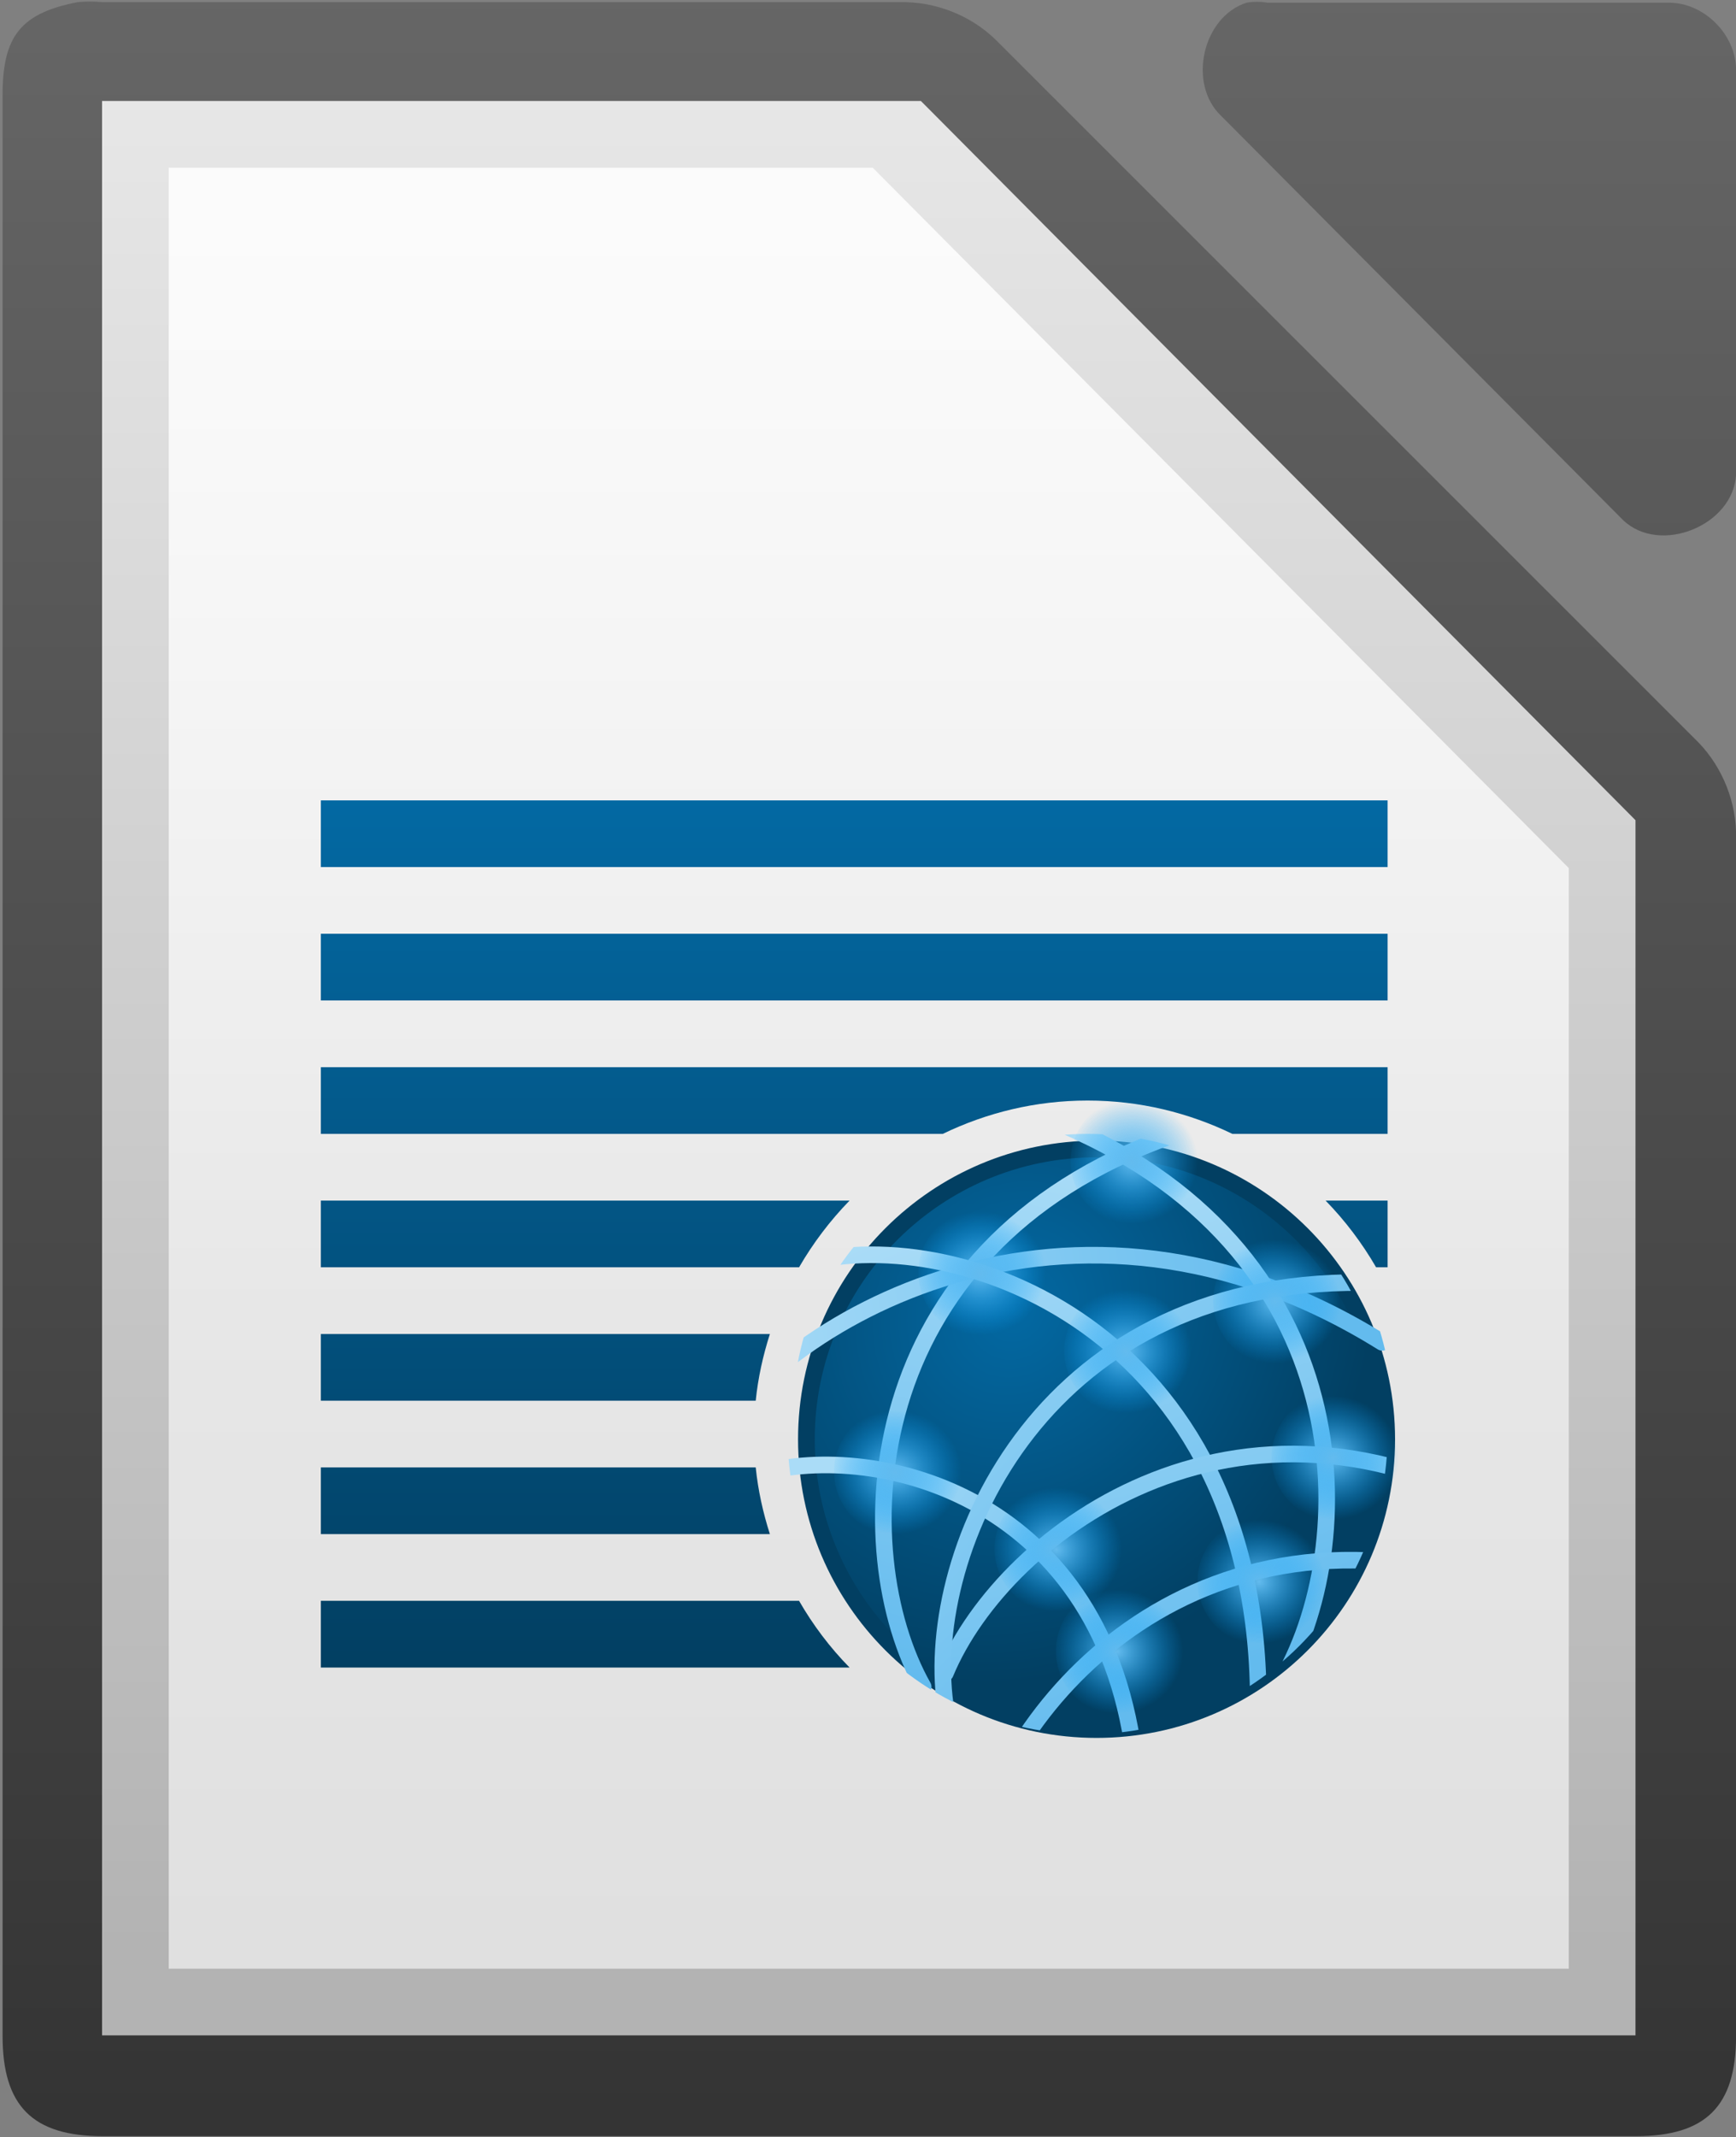 <?xml version="1.0" encoding="UTF-8" standalone="no"?>
<!DOCTYPE svg PUBLIC "-//W3C//DTD SVG 1.1//EN" "http://www.w3.org/Graphics/SVG/1.1/DTD/svg11.dtd">
<svg width="100%" height="100%" viewBox="0 0 434 534" version="1.1" xmlns="http://www.w3.org/2000/svg" xmlns:xlink="http://www.w3.org/1999/xlink" xml:space="preserve" xmlns:serif="http://www.serif.com/" style="fill-rule:evenodd;clip-rule:evenodd;">
    <rect x="0" y="0" width="434" height="534" fill="#808080" stroke="none"/>
    <g transform="matrix(1,0,0,1,-7928,-3038)">
        <g>
            <g id="use6696" transform="matrix(4.167,0,0,4.167,8141.03,7899.37)">
                <g id="g25513" transform="matrix(8,0,0,7.997,-938.968,-8974.56)">
                    <path id="path25515" d="M111.562,976.373C111.104,976.461 110.992,976.657 111,977.123L111,991.625C111,992.149 111.226,992.375 111.75,992.375L123.25,992.375C123.774,992.375 124,992.149 124,991.625L124,982.644C124.006,982.38 123.902,982.115 123.719,981.925L118.448,976.655C118.259,976.471 117.994,976.367 117.73,976.373L111.75,976.373C111.688,976.367 111.625,976.367 111.562,976.373Z" style="fill:url(#_Linear1);fill-rule:nonzero;"/>
                    <path id="path25517" d="M120.329,976.377C119.997,976.483 119.885,976.99 120.141,977.228L123.153,980.257C123.431,980.522 123.986,980.295 124,979.91L124,976.881C124,976.617 123.761,976.377 123.498,976.377L120.486,976.377C120.434,976.368 120.381,976.368 120.329,976.377Z" style="fill:url(#_Linear2);fill-rule:nonzero;"/>
                </g>
                <path id="path25519" d="M-45,-1160.58L-45,-1044.58L46.999,-1044.58L46.999,-1117.45L46.374,-1118.08L4.624,-1160.08L4.124,-1160.58L-45,-1160.58Z" style="fill:url(#_Linear3);fill-rule:nonzero;"/>
                <path id="path25521" d="M-41,-1156.58L1.234,-1156.58L42.997,-1114.58L42.997,-1048.58L-41,-1048.58L-41,-1156.58Z" style="fill:url(#_Linear4);fill-rule:nonzero;"/>
            </g>
            <g id="g11472" transform="matrix(4.167,0,0,4.167,1595.2,7899.37)">
                <path id="rect7807" d="M1539,-1118.64L1539,-1114.64L1603,-1114.64L1603,-1118.64L1539,-1118.64ZM1539,-1110.64L1539,-1106.64L1603,-1106.64L1603,-1110.64L1539,-1110.64ZM1539,-1102.64L1539,-1098.64L1576.31,-1098.64C1578.94,-1099.91 1581.88,-1100.64 1585,-1100.64C1588.12,-1100.64 1591.06,-1099.91 1593.69,-1098.64L1603,-1098.64L1603,-1102.64L1539,-1102.64ZM1539,-1094.64L1539,-1090.64L1567.69,-1090.64C1568.53,-1092.09 1569.55,-1093.44 1570.72,-1094.64L1539,-1094.64ZM1599.28,-1094.64C1600.45,-1093.44 1601.47,-1092.09 1602.31,-1090.64L1603,-1090.64L1603,-1094.64L1599.28,-1094.64ZM1539,-1086.64L1539,-1082.64L1565.09,-1082.64C1565.23,-1084.02 1565.53,-1085.36 1565.94,-1086.64L1539,-1086.64ZM1539,-1078.64L1539,-1074.64L1565.94,-1074.64C1565.53,-1075.92 1565.23,-1077.26 1565.09,-1078.64L1539,-1078.64ZM1539,-1070.64L1539,-1066.64L1570.72,-1066.64C1569.55,-1067.83 1568.53,-1069.18 1567.69,-1070.64L1539,-1070.64Z" style="fill:url(#_Linear5);fill-rule:nonzero;"/>
                <g id="path8828" transform="matrix(1.055,0,0,1.055,335.891,-1792.98)">
                    <clipPath id="_clip6">
                        <path d="M1201.57,675.5C1201.57,684.864 1193.86,692.569 1184.5,692.569C1175.14,692.569 1167.43,684.864 1167.43,675.5C1167.43,666.136 1175.14,658.431 1184.5,658.431C1193.86,658.431 1201.57,666.136 1201.57,675.5Z"/>
                    </clipPath>
                    <g clip-path="url(#_clip6)">
                        <path d="M1201,675.5C1201,684.613 1193.61,692 1184.5,692C1175.39,692 1168,684.613 1168,675.5C1168,666.387 1175.39,659 1184.5,659C1193.61,659 1201,666.387 1201,675.5Z" style="fill:url(#_Radial7);fill-rule:nonzero;stroke:rgb(2,63,98);stroke-width:0.95px;"/>
                    </g>
                </g>
                <g id="path8842" transform="matrix(1.2,0,0,1.2,-2091.8,220.928)">
                    <clipPath id="_clip8">
                        <path d="M3079,-1084.64C3079,-1076.41 3072.23,-1069.64 3064,-1069.64C3055.77,-1069.64 3049,-1076.41 3049,-1084.64C3049,-1092.87 3055.77,-1099.64 3064,-1099.64C3072.23,-1099.64 3079,-1092.87 3079,-1084.64Z"/>
                    </clipPath>
                    <g clip-path="url(#_clip8)">
                        <path d="M3068.18,-1099.54C3052.36,-1093.96 3051.99,-1078.72 3055.78,-1072.01" style="fill:none;fill-rule:nonzero;stroke:url(#_Linear9);stroke-width:0.83px;stroke-linecap:round;"/>
                    </g>
                </g>
                <g id="path8858" transform="matrix(1.2,0,0,1.2,-2091.49,219.928)">
                    <clipPath id="_clip10">
                        <path d="M3079,-1084.64C3079,-1076.41 3072.23,-1069.64 3064,-1069.64C3055.77,-1069.64 3049,-1076.41 3049,-1084.64C3049,-1092.87 3055.77,-1099.64 3064,-1099.64C3072.23,-1099.64 3079,-1092.87 3079,-1084.64Z"/>
                    </clipPath>
                    <g clip-path="url(#_clip10)">
                        <path d="M3078.47,-1088.39C3062.91,-1098.08 3048.2,-1089.56 3044.29,-1082.58" style="fill:none;fill-rule:nonzero;stroke:url(#_Linear11);stroke-width:0.83px;stroke-linecap:round;"/>
                    </g>
                </g>
                <g id="path8860" transform="matrix(1.2,0,0,1.2,-2091.8,220.928)">
                    <clipPath id="_clip12">
                        <path d="M3079,-1084.64C3079,-1076.41 3072.23,-1069.64 3064,-1069.64C3055.77,-1069.64 3049,-1076.41 3049,-1084.64C3049,-1092.87 3055.77,-1099.64 3064,-1099.64C3072.23,-1099.64 3079,-1092.87 3079,-1084.64Z"/>
                    </clipPath>
                    <g clip-path="url(#_clip12)">
                        <path d="M3066.22,-1069.31C3064.18,-1082.06 3052.63,-1084.44 3047.01,-1082.5" style="fill:none;fill-rule:nonzero;stroke:url(#_Linear13);stroke-width:0.83px;stroke-linecap:round;"/>
                    </g>
                </g>
                <g id="path8862" transform="matrix(1.2,0,0,1.2,-2091.8,220.928)">
                    <clipPath id="_clip14">
                        <path d="M3079,-1084.64C3079,-1076.41 3072.23,-1069.64 3064,-1069.64C3055.77,-1069.64 3049,-1076.41 3049,-1084.64C3049,-1092.87 3055.77,-1099.64 3064,-1099.64C3072.23,-1099.64 3079,-1092.87 3079,-1084.64Z"/>
                    </clipPath>
                    <g clip-path="url(#_clip14)">
                        <path d="M3062.76,-1100.09C3078.2,-1093.52 3077.6,-1078.29 3073.4,-1071.83" style="fill:none;fill-rule:nonzero;stroke:url(#_Linear15);stroke-width:0.83px;stroke-linecap:round;"/>
                    </g>
                </g>
                <g id="path8864" transform="matrix(1.2,0,0,1.2,-2091.8,220.928)">
                    <clipPath id="_clip16">
                        <path d="M3079,-1084.64C3079,-1076.41 3072.23,-1069.64 3064,-1069.64C3055.77,-1069.64 3049,-1076.41 3049,-1084.64C3049,-1092.87 3055.77,-1099.64 3064,-1099.64C3072.23,-1099.64 3079,-1092.87 3079,-1084.64Z"/>
                    </clipPath>
                    <g clip-path="url(#_clip16)">
                        <path d="M3072.41,-1068.24C3074.06,-1088.48 3059.02,-1094.99 3050.6,-1093.36" style="fill:none;fill-rule:nonzero;stroke:url(#_Linear17);stroke-width:0.83px;stroke-linecap:round;"/>
                    </g>
                </g>
                <g id="path8866" transform="matrix(1.2,0,0,1.2,-2091.8,220.928)">
                    <clipPath id="_clip18">
                        <path d="M3079,-1084.64C3079,-1076.41 3072.23,-1069.64 3064,-1069.64C3055.77,-1069.64 3049,-1076.41 3049,-1084.64C3049,-1092.87 3055.77,-1099.64 3064,-1099.64C3072.23,-1099.64 3079,-1092.87 3079,-1084.64Z"/>
                    </clipPath>
                    <g clip-path="url(#_clip18)">
                        <path d="M3085.01,-1076.95C3069.14,-1082.38 3059.4,-1070.65 3058.22,-1063.04" style="fill:none;fill-rule:nonzero;stroke:url(#_Linear19);stroke-width:0.83px;stroke-linecap:round;"/>
                    </g>
                </g>
                <g id="path8868" transform="matrix(1.2,0,0,1.2,-2091.8,220.928)">
                    <clipPath id="_clip20">
                        <path d="M3079,-1084.64C3079,-1076.41 3072.23,-1069.64 3064,-1069.64C3055.77,-1069.64 3049,-1076.41 3049,-1084.64C3049,-1092.87 3055.77,-1099.64 3064,-1099.64C3072.23,-1099.64 3079,-1092.87 3079,-1084.64Z"/>
                    </clipPath>
                    <g clip-path="url(#_clip20)">
                        <path d="M3086.22,-1079.86C3072.08,-1088.9 3059.84,-1079.81 3056.89,-1072.69" style="fill:none;fill-rule:nonzero;stroke:url(#_Linear21);stroke-width:0.83px;stroke-linecap:round;"/>
                    </g>
                </g>
                <g id="path8911" transform="matrix(1.2,0,0,1.2,-2091.8,220.928)">
                    <clipPath id="_clip22">
                        <path d="M3079,-1084.64C3079,-1076.41 3072.23,-1069.64 3064,-1069.64C3055.77,-1069.64 3049,-1076.41 3049,-1084.64C3049,-1092.87 3055.77,-1099.64 3064,-1099.64C3072.23,-1099.64 3079,-1092.87 3079,-1084.64Z"/>
                    </clipPath>
                    <g clip-path="url(#_clip22)">
                        <path d="M3078.52,-1092.19C3061.75,-1092.81 3055.82,-1078.77 3056.88,-1071.14" style="fill:none;fill-rule:nonzero;stroke:url(#_Linear23);stroke-width:0.83px;stroke-linecap:round;"/>
                    </g>
                </g>
                <g id="path8931" transform="matrix(2.57,0,0,2.57,-6587.72,-2783.76)">
                    <clipPath id="_clip24">
                        <path d="M3185.58,662.199C3185.58,664.987 3183.28,667.281 3180.49,667.281C3177.71,667.281 3175.41,664.987 3175.41,662.199C3175.41,659.411 3177.71,657.117 3180.49,657.117C3183.28,657.117 3185.58,659.411 3185.58,662.199Z"/>
                    </clipPath>
                    <g clip-path="url(#_clip24)">
                        <path d="M3182.5,660.75C3182.5,661.578 3181.83,662.25 3181,662.25C3180.17,662.25 3179.5,661.578 3179.5,660.75C3179.5,659.922 3180.17,659.25 3181,659.25C3181.83,659.25 3182.5,659.922 3182.5,660.75Z" style="fill:url(#_Radial25);fill-rule:nonzero;"/>
                    </g>
                </g>
                <g id="path9944" transform="matrix(2.57,0,0,2.57,-6587.34,-2795.14)">
                    <clipPath id="_clip26">
                        <path d="M3185.58,662.199C3185.58,664.987 3183.28,667.281 3180.49,667.281C3177.71,667.281 3175.41,664.987 3175.41,662.199C3175.41,659.411 3177.71,657.117 3180.49,657.117C3183.28,657.117 3185.58,659.411 3185.58,662.199Z"/>
                    </clipPath>
                    <g clip-path="url(#_clip26)">
                        <path d="M3182.5,660.75C3182.5,661.578 3181.83,662.25 3181,662.25C3180.17,662.25 3179.5,661.578 3179.5,660.75C3179.5,659.922 3180.17,659.25 3181,659.25C3181.83,659.25 3182.5,659.922 3182.5,660.75Z" style="fill:url(#_Radial27);fill-rule:nonzero;"/>
                    </g>
                </g>
                <g id="path9948" transform="matrix(2.57,0,0,2.57,-6596.47,-2788.45)">
                    <clipPath id="_clip28">
                        <path d="M3185.58,662.199C3185.58,664.987 3183.28,667.281 3180.49,667.281C3177.71,667.281 3175.41,664.987 3175.41,662.199C3175.41,659.411 3177.71,657.117 3180.49,657.117C3183.28,657.117 3185.58,659.411 3185.58,662.199Z"/>
                    </clipPath>
                    <g clip-path="url(#_clip28)">
                        <path d="M3182.5,660.75C3182.5,661.578 3181.83,662.25 3181,662.25C3180.17,662.25 3179.5,661.578 3179.5,660.75C3179.5,659.922 3180.17,659.25 3181,659.25C3181.83,659.25 3182.5,659.922 3182.5,660.75Z" style="fill:url(#_Radial29);fill-rule:nonzero;"/>
                    </g>
                </g>
                <g id="path9952" transform="matrix(2.57,0,0,2.57,-6601.53,-2776.51)">
                    <clipPath id="_clip30">
                        <path d="M3185.58,662.199C3185.58,664.987 3183.28,667.281 3180.49,667.281C3177.71,667.281 3175.41,664.987 3175.41,662.199C3175.41,659.411 3177.71,657.117 3180.49,657.117C3183.28,657.117 3185.58,659.411 3185.58,662.199Z"/>
                    </clipPath>
                    <g clip-path="url(#_clip30)">
                        <path d="M3182.5,660.75C3182.5,661.578 3181.83,662.25 3181,662.25C3180.17,662.25 3179.5,661.578 3179.5,660.75C3179.5,659.922 3180.17,659.25 3181,659.25C3181.83,659.25 3182.5,659.922 3182.5,660.75Z" style="fill:url(#_Radial31);fill-rule:nonzero;"/>
                    </g>
                </g>
                <g id="path9956" transform="matrix(2.57,0,0,2.57,-6591.9,-2771.89)">
                    <clipPath id="_clip32">
                        <path d="M3185.58,662.199C3185.58,664.987 3183.28,667.281 3180.49,667.281C3177.71,667.281 3175.41,664.987 3175.41,662.199C3175.41,659.411 3177.71,657.117 3180.49,657.117C3183.28,657.117 3185.58,659.411 3185.58,662.199Z"/>
                    </clipPath>
                    <g clip-path="url(#_clip32)">
                        <path d="M3182.5,660.75C3182.5,661.578 3181.83,662.25 3181,662.25C3180.17,662.25 3179.5,661.578 3179.5,660.75C3179.5,659.922 3180.17,659.25 3181,659.25C3181.83,659.25 3182.5,659.922 3182.5,660.75Z" style="fill:url(#_Radial33);fill-rule:nonzero;"/>
                    </g>
                </g>
                <g id="path9960" transform="matrix(2.57,0,0,2.57,-6588.22,-2765.76)">
                    <clipPath id="_clip34">
                        <path d="M3185.58,662.199C3185.58,664.987 3183.28,667.281 3180.49,667.281C3177.71,667.281 3175.41,664.987 3175.41,662.199C3175.41,659.411 3177.71,657.117 3180.49,657.117C3183.28,657.117 3185.58,659.411 3185.58,662.199Z"/>
                    </clipPath>
                    <g clip-path="url(#_clip34)">
                        <path d="M3182.5,660.75C3182.5,661.578 3181.83,662.25 3181,662.25C3180.17,662.25 3179.5,661.578 3179.5,660.75C3179.5,659.922 3180.17,659.25 3181,659.25C3181.83,659.25 3182.5,659.922 3182.5,660.75Z" style="fill:url(#_Radial35);fill-rule:nonzero;"/>
                    </g>
                </g>
                <g id="path9964" transform="matrix(2.57,0,0,2.57,-6579.72,-2769.95)">
                    <clipPath id="_clip36">
                        <path d="M3185.58,662.199C3185.58,664.987 3183.28,667.281 3180.49,667.281C3177.71,667.281 3175.41,664.987 3175.41,662.199C3175.41,659.411 3177.71,657.117 3180.49,657.117C3183.28,657.117 3185.58,659.411 3185.58,662.199Z"/>
                    </clipPath>
                    <g clip-path="url(#_clip36)">
                        <path d="M3182.5,660.75C3182.5,661.578 3181.83,662.25 3181,662.25C3180.17,662.25 3179.5,661.578 3179.5,660.75C3179.5,659.922 3180.17,659.25 3181,659.25C3181.83,659.25 3182.5,659.922 3182.5,660.75Z" style="fill:url(#_Radial37);fill-rule:nonzero;"/>
                    </g>
                </g>
                <g id="path9968" transform="matrix(2.57,0,0,2.57,-6578.78,-2786.76)">
                    <clipPath id="_clip38">
                        <path d="M3185.58,662.199C3185.58,664.987 3183.28,667.281 3180.49,667.281C3177.71,667.281 3175.41,664.987 3175.41,662.199C3175.41,659.411 3177.71,657.117 3180.49,657.117C3183.28,657.117 3185.58,659.411 3185.58,662.199Z"/>
                    </clipPath>
                    <g clip-path="url(#_clip38)">
                        <path d="M3182.5,660.75C3182.5,661.578 3181.83,662.25 3181,662.25C3180.17,662.25 3179.5,661.578 3179.5,660.75C3179.5,659.922 3180.17,659.25 3181,659.25C3181.83,659.25 3182.5,659.922 3182.5,660.75Z" style="fill:url(#_Radial39);fill-rule:nonzero;"/>
                    </g>
                </g>
                <g id="path9972" transform="matrix(2.57,0,0,2.57,-6575.28,-2777.39)">
                    <clipPath id="_clip40">
                        <path d="M3185.58,662.199C3185.58,664.987 3183.28,667.281 3180.49,667.281C3177.71,667.281 3175.41,664.987 3175.41,662.199C3175.41,659.411 3177.71,657.117 3180.49,657.117C3183.28,657.117 3185.58,659.411 3185.58,662.199Z"/>
                    </clipPath>
                    <g clip-path="url(#_clip40)">
                        <path d="M3182.5,660.75C3182.5,661.578 3181.83,662.25 3181,662.25C3180.17,662.25 3179.5,661.578 3179.5,660.75C3179.5,659.922 3180.17,659.25 3181,659.25C3181.83,659.25 3182.5,659.922 3182.5,660.75Z" style="fill:url(#_Radial41);fill-rule:nonzero;"/>
                    </g>
                </g>
            </g>
        </g>
    </g>
    <defs>
        <linearGradient id="_Linear1" x1="0" y1="0" x2="1" y2="0" gradientUnits="userSpaceOnUse" gradientTransform="matrix(9.82655e-16,16.048,-16.048,9.82655e-16,121.306,976.377)"><stop offset="0" style="stop-color:rgb(102,102,102);stop-opacity:1"/><stop offset="1" style="stop-color:rgb(51,51,51);stop-opacity:1"/></linearGradient>
        <linearGradient id="_Linear2" x1="0" y1="0" x2="1" y2="0" gradientUnits="userSpaceOnUse" gradientTransform="matrix(9.93774e-16,16.23,-16.23,9.93774e-16,109.913,976.3)"><stop offset="0" style="stop-color:rgb(102,102,102);stop-opacity:1"/><stop offset="1" style="stop-color:rgb(51,51,51);stop-opacity:1"/></linearGradient>
        <linearGradient id="_Linear3" x1="0" y1="0" x2="1" y2="0" gradientUnits="userSpaceOnUse" gradientTransform="matrix(0.601,-107.709,107.709,0.601,-35,-1050.64)"><stop offset="0" style="stop-color:rgb(179,179,179);stop-opacity:1"/><stop offset="1" style="stop-color:rgb(230,230,230);stop-opacity:1"/></linearGradient>
        <linearGradient id="_Linear4" x1="0" y1="0" x2="1" y2="0" gradientUnits="userSpaceOnUse" gradientTransform="matrix(3.95851e-15,-64.647,64.647,3.95851e-15,-38.75,-1089.93)"><stop offset="0" style="stop-color:white;stop-opacity:0.59"/><stop offset="1" style="stop-color:white;stop-opacity:0.86"/></linearGradient>
        <linearGradient id="_Linear5" x1="0" y1="0" x2="1" y2="0" gradientUnits="userSpaceOnUse" gradientTransform="matrix(3.19174e-15,52.125,-52.125,3.19174e-15,1539,-1118.76)"><stop offset="0" style="stop-color:rgb(3,105,163);stop-opacity:1"/><stop offset="1" style="stop-color:rgb(2,63,98);stop-opacity:1"/></linearGradient>
        <radialGradient id="_Radial7" cx="0" cy="0" r="1" gradientUnits="userSpaceOnUse" gradientTransform="matrix(16.148,11.511,-12.728,17.854,1179.83,668.213)"><stop offset="0" style="stop-color:rgb(3,105,163);stop-opacity:1"/><stop offset="1" style="stop-color:rgb(2,63,98);stop-opacity:1"/></radialGradient>
        <linearGradient id="_Linear9" x1="0" y1="0" x2="1" y2="0" gradientUnits="userSpaceOnUse" gradientTransform="matrix(5.46,-26.75,26.75,5.46,3054.22,-1072.65)"><stop offset="0" style="stop-color:rgb(99,187,238);stop-opacity:1"/><stop offset="1" style="stop-color:rgb(170,220,247);stop-opacity:1"/></linearGradient>
        <linearGradient id="_Linear11" x1="0" y1="0" x2="1" y2="0" gradientUnits="userSpaceOnUse" gradientTransform="matrix(-30.218,5.034,-5.034,-30.218,3075.51,-1089.98)"><stop offset="0" style="stop-color:rgb(99,187,238);stop-opacity:1"/><stop offset="1" style="stop-color:rgb(170,220,247);stop-opacity:1"/></linearGradient>
        <linearGradient id="_Linear13" x1="0" y1="0" x2="1" y2="0" gradientUnits="userSpaceOnUse" gradientTransform="matrix(-14.03,-11.688,11.688,-14.03,3065.44,-1071.26)"><stop offset="0" style="stop-color:rgb(99,187,238);stop-opacity:1"/><stop offset="1" style="stop-color:rgb(170,220,247);stop-opacity:1"/></linearGradient>
        <linearGradient id="_Linear15" x1="0" y1="0" x2="1" y2="0" gradientUnits="userSpaceOnUse" gradientTransform="matrix(-8.677,-23.375,23.375,-8.677,3075.07,-1074.96)"><stop offset="0" style="stop-color:rgb(99,187,238);stop-opacity:1"/><stop offset="1" style="stop-color:rgb(170,220,247);stop-opacity:1"/></linearGradient>
        <linearGradient id="_Linear17" x1="0" y1="0" x2="1" y2="0" gradientUnits="userSpaceOnUse" gradientTransform="matrix(-10.621,-24.688,24.688,-10.621,3067.78,-1071.48)"><stop offset="0" style="stop-color:rgb(99,187,238);stop-opacity:1"/><stop offset="1" style="stop-color:rgb(170,220,247);stop-opacity:1"/></linearGradient>
        <linearGradient id="_Linear19" x1="0" y1="0" x2="1" y2="0" gradientUnits="userSpaceOnUse" gradientTransform="matrix(-9.827,-21.562,21.562,-9.827,3069.72,-1071.38)"><stop offset="0" style="stop-color:rgb(99,187,238);stop-opacity:1"/><stop offset="1" style="stop-color:rgb(170,220,247);stop-opacity:1"/></linearGradient>
        <linearGradient id="_Linear21" x1="0" y1="0" x2="1" y2="0" gradientUnits="userSpaceOnUse" gradientTransform="matrix(-6.639,-26.144,26.144,-6.639,3072.35,-1070.13)"><stop offset="0" style="stop-color:rgb(99,187,238);stop-opacity:1"/><stop offset="1" style="stop-color:rgb(170,220,247);stop-opacity:1"/></linearGradient>
        <linearGradient id="_Linear23" x1="0" y1="0" x2="1" y2="0" gradientUnits="userSpaceOnUse" gradientTransform="matrix(-18.982,-19.164,19.164,-18.982,3071.51,-1076.78)"><stop offset="0" style="stop-color:rgb(99,187,238);stop-opacity:1"/><stop offset="1" style="stop-color:rgb(170,220,247);stop-opacity:1"/></linearGradient>
        <radialGradient id="_Radial25" cx="0" cy="0" r="1" gradientUnits="userSpaceOnUse" gradientTransform="matrix(-5.93686e-06,1.444,-1.536,-6.52961e-06,3180.94,660.766)"><stop offset="0" style="stop-color:rgb(99,187,238);stop-opacity:1"/><stop offset="1" style="stop-color:rgb(0,160,252);stop-opacity:0"/></radialGradient>
        <radialGradient id="_Radial27" cx="0" cy="0" r="1" gradientUnits="userSpaceOnUse" gradientTransform="matrix(-5.93686e-06,1.444,-1.536,-6.52961e-06,3180.94,660.766)"><stop offset="0" style="stop-color:rgb(99,187,238);stop-opacity:1"/><stop offset="1" style="stop-color:rgb(0,160,252);stop-opacity:0"/></radialGradient>
        <radialGradient id="_Radial29" cx="0" cy="0" r="1" gradientUnits="userSpaceOnUse" gradientTransform="matrix(-5.93686e-06,1.444,-1.536,-6.52961e-06,3180.94,660.766)"><stop offset="0" style="stop-color:rgb(99,187,238);stop-opacity:1"/><stop offset="1" style="stop-color:rgb(0,160,252);stop-opacity:0"/></radialGradient>
        <radialGradient id="_Radial31" cx="0" cy="0" r="1" gradientUnits="userSpaceOnUse" gradientTransform="matrix(-5.93686e-06,1.444,-1.536,-6.52961e-06,3180.94,660.766)"><stop offset="0" style="stop-color:rgb(99,187,238);stop-opacity:1"/><stop offset="1" style="stop-color:rgb(0,160,252);stop-opacity:0"/></radialGradient>
        <radialGradient id="_Radial33" cx="0" cy="0" r="1" gradientUnits="userSpaceOnUse" gradientTransform="matrix(-5.93686e-06,1.444,-1.536,-6.52961e-06,3180.94,660.766)"><stop offset="0" style="stop-color:rgb(99,187,238);stop-opacity:1"/><stop offset="1" style="stop-color:rgb(0,160,252);stop-opacity:0"/></radialGradient>
        <radialGradient id="_Radial35" cx="0" cy="0" r="1" gradientUnits="userSpaceOnUse" gradientTransform="matrix(-5.93686e-06,1.444,-1.536,-6.52961e-06,3180.94,660.766)"><stop offset="0" style="stop-color:rgb(99,187,238);stop-opacity:1"/><stop offset="1" style="stop-color:rgb(0,160,252);stop-opacity:0"/></radialGradient>
        <radialGradient id="_Radial37" cx="0" cy="0" r="1" gradientUnits="userSpaceOnUse" gradientTransform="matrix(-5.93686e-06,1.444,-1.536,-6.52961e-06,3180.94,660.766)"><stop offset="0" style="stop-color:rgb(99,187,238);stop-opacity:1"/><stop offset="1" style="stop-color:rgb(0,160,252);stop-opacity:0"/></radialGradient>
        <radialGradient id="_Radial39" cx="0" cy="0" r="1" gradientUnits="userSpaceOnUse" gradientTransform="matrix(-5.93686e-06,1.444,-1.536,-6.52961e-06,3180.94,660.766)"><stop offset="0" style="stop-color:rgb(99,187,238);stop-opacity:1"/><stop offset="1" style="stop-color:rgb(0,160,252);stop-opacity:0"/></radialGradient>
        <radialGradient id="_Radial41" cx="0" cy="0" r="1" gradientUnits="userSpaceOnUse" gradientTransform="matrix(-5.93686e-06,1.444,-1.536,-6.52961e-06,3180.94,660.766)"><stop offset="0" style="stop-color:rgb(99,187,238);stop-opacity:1"/><stop offset="1" style="stop-color:rgb(0,160,252);stop-opacity:0"/></radialGradient>
    </defs>
</svg>
